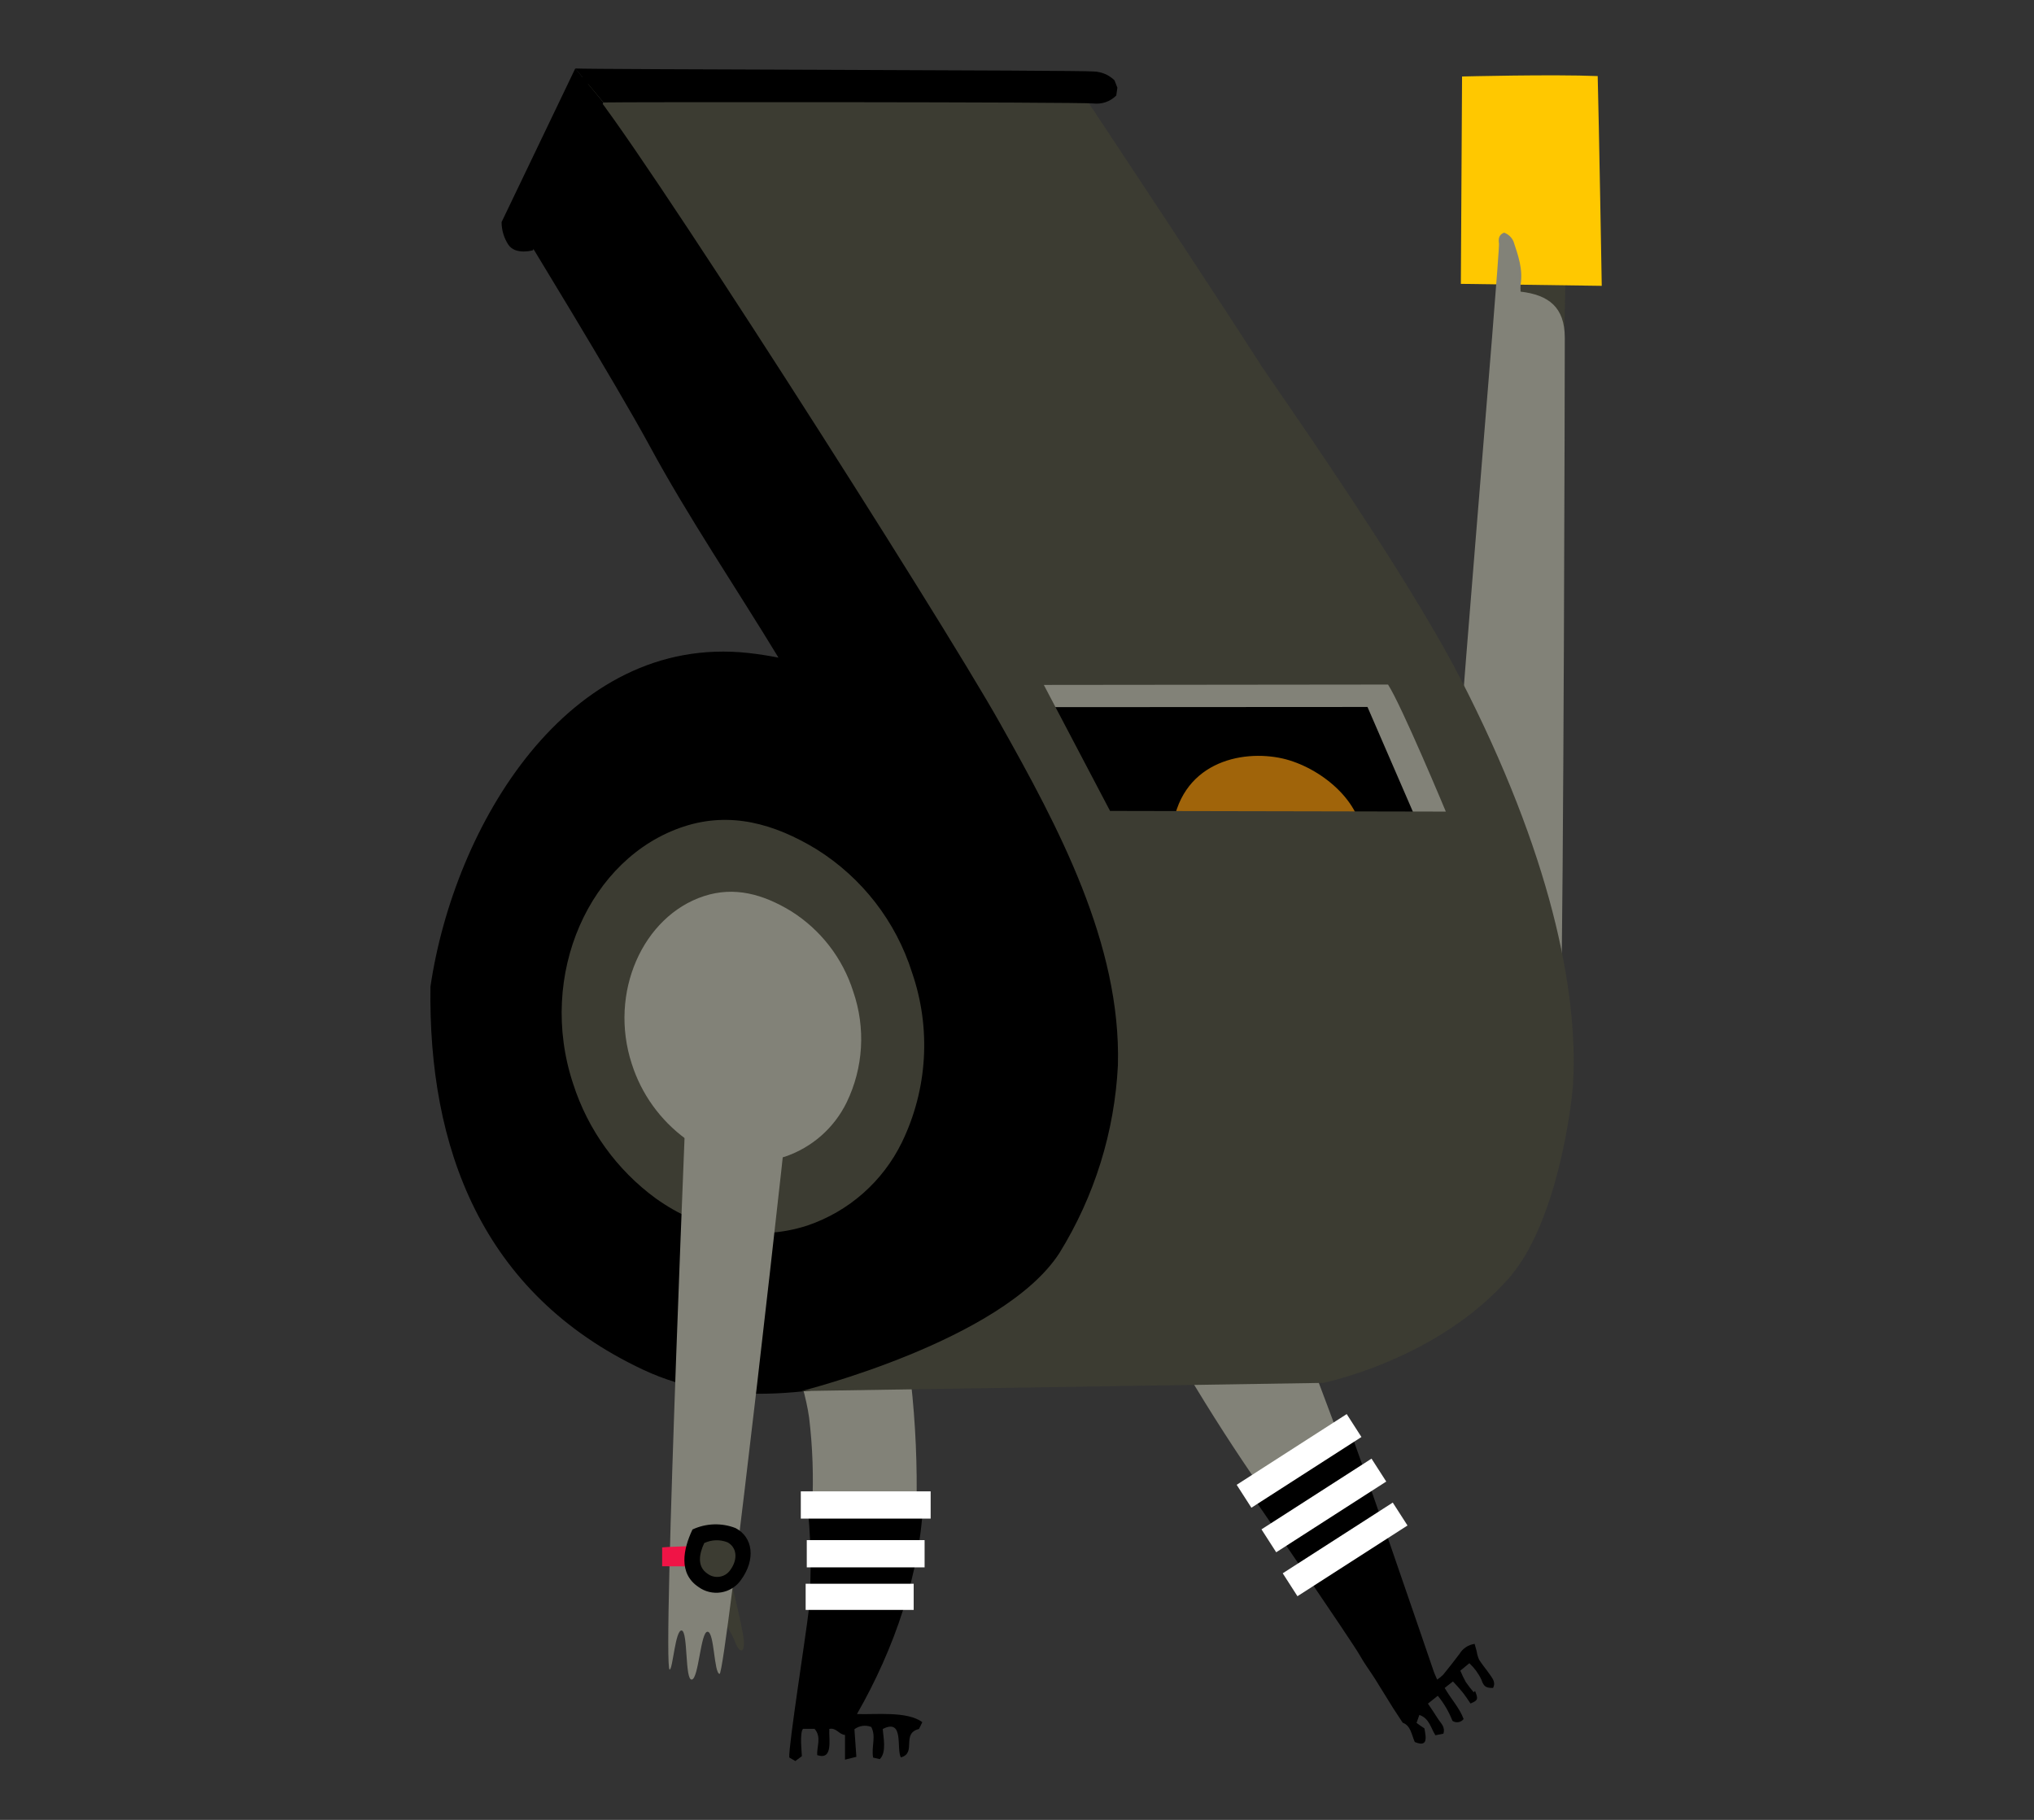 <svg xmlns="http://www.w3.org/2000/svg" xmlns:xlink="http://www.w3.org/1999/xlink" width="152" height="136" version="1.1" viewBox="0 0 152 136" xml:space="preserve"><rect x="0" y="0" width="152" height="136" fill="#333333" stroke="none"/><g><title>referee-a</title><desc>Created with Sketch.</desc><g id="soccer" fill="none" fill-rule="evenodd" stroke="none" stroke-width="1"><g id="referee-a" fill-rule="nonzero"><g id="scratch_footie_player_ref01" transform="translate(76, 68.5) scale(-1, 1) translate(-76, -68.5) translate(32, 5)"><path id="Shape" fill="#828278" d="M28.178,80.735 C25.263,88.031 19.225,104.275 19.225,104.275 C19.225,104.275 22.551,106.482 24.69,107.689 C28.693,102.285 43.558,79.618 37.28,75.966 C31.003,72.313 28.178,80.735 28.178,80.735 Z"/><path id="Shape" fill="#000" d="M19.229,101.663 C19.058,101.78 13.15,119.047 12.88,119.844 C12.812,120.051 12.713,120.249 12.6,120.519 C12.439,120.409 12.288,120.286 12.149,120.15 C11.733,119.637 11.323,119.119 10.926,118.587 C10.682,118.184 10.269,117.913 9.802,117.849 L9.644,118.421 C9.614,118.631 9.555,118.835 9.468,119.029 C9.229,119.407 8.935,119.749 8.678,120.119 C8.421,120.488 8.227,120.731 8.421,121.141 C8.935,121.141 9.116,121.064 9.292,120.528 C9.512,120.064 9.818,119.645 10.194,119.294 L10.871,119.848 C10.75,120.139 10.613,120.424 10.461,120.7 C10.277,120.965 10.08,121.22 9.87,121.465 L9.77,121.366 C9.522,121.983 9.549,122.064 10.109,122.303 C10.303,122.028 10.492,121.726 10.713,121.452 C10.935,121.177 11.165,120.929 11.422,120.655 L12.04,121.141 C11.544,121.997 10.926,122.641 10.623,123.465 C10.822,123.722 11.188,123.782 11.458,123.6 C11.723,122.922 12.093,122.289 12.555,121.726 L13.29,122.312 C13.006,122.74 12.753,123.104 12.519,123.483 C12.325,123.789 11.982,124.037 12.135,124.559 L12.735,124.676 C13.092,124.109 13.186,123.415 13.931,123.158 L14.143,123.753 L13.841,123.969 L13.552,124.167 C13.525,124.334 13.489,124.51 13.471,124.685 C13.403,125.28 13.656,125.442 14.274,125.181 C14.513,124.645 14.576,123.951 15.177,123.739 C15.452,123.321 15.678,122.978 15.899,122.636 C16.35,121.911 16.801,121.177 17.253,120.452 C17.627,119.862 18.051,119.303 18.39,118.691 C18.886,117.79 26.391,106.82 26.603,106.531 C26.323,106.261 19.337,101.78 19.229,101.663 Z"/><rect id="Rectangle-path" width="9.775" height="2.036" x="18.035" y="103.156" fill="#FFF" transform="translate(22.922, 104.174) rotate(32.73) translate(-22.922, -104.174)"/><rect id="Rectangle-path" width="9.775" height="2.036" x="16.181" y="106.485" fill="#FFF" transform="translate(21.068, 107.503) rotate(32.73) translate(-21.068, -107.503)"/><rect id="Rectangle-path" width="9.775" height="2.036" x="14.593" y="109.769" fill="#FFF" transform="translate(19.481, 110.787) rotate(32.73) translate(-19.481, -110.787)"/><path id="Shape" fill="#828278" d="M51.514,107.689 L59.307,107.612 C59.193,105.391 59.269,103.164 59.533,100.956 C59.93,98.042 61.726,93.669 61.857,93.025 C61.857,93.025 63.432,90.12 57.678,89.224 C54.416,88.715 52.656,92.949 51.929,98.231 C51.58,101.371 51.441,104.531 51.514,107.689 Z"/><path id="Shape" fill="#000" d="M59.569,115.376 C59.329,112.567 59.382,109.74 59.727,106.941 L50.995,106.941 C51.198,112.575 53.179,118.236 55.959,123.091 C54.605,123.149 52.213,122.848 51.076,123.699 L51.324,124.208 C52.678,124.541 51.469,126.009 52.678,126.329 C53.035,125.712 52.407,123.379 54.032,124.208 C53.996,124.798 53.725,125.951 54.253,126.46 L54.75,126.347 C54.903,125.554 54.506,124.766 54.894,124.055 C55.314,123.892 55.788,123.956 56.149,124.226 L56.004,126.288 L56.853,126.5 L56.853,124.654 C57.326,124.609 57.498,124.091 58.026,124.203 C58.071,124.955 57.714,126.568 58.928,126.162 C58.978,125.518 58.585,124.811 59.131,124.194 L59.989,124.194 C60.26,124.492 60.075,126.041 60.075,126.239 L60.567,126.604 L61.018,126.338 C61.09,125.55 59.75,117.056 59.569,115.376 Z"/><rect id="Rectangle-path" width="9.703" height="2.036" x="50.453" y="106.45" fill="#FFF"/><rect id="Rectangle-path" width="8.805" height="2.036" x="50.905" y="110.094" fill="#FFF"/><rect id="Rectangle-path" width="8.073" height="1.955" x="51.721" y="113.354" fill="#FFF"/><polygon id="Shape" fill="#3C3C32" points="2.947 12.623 3.132 21.342 6.873 19.248 7.573 13.659"/><path id="Shape" fill="#FFC800" d="M10.741,0.716 C10.741,0.716 3.971,0.545 0.605,0.685 C0.51,4.202 0.302,16.361 0.302,16.361 L10.831,16.213 L10.741,0.716 Z"/><path id="Shape" fill="#828278" d="M11.733,62.149 C11.53,55.907 7.897,13.916 7.983,13.209 C8.024,12.898 8.024,12.547 7.6,12.385 C7.279,12.501 7.022,12.746 6.891,13.06 C6.544,14.101 6.178,15.136 6.368,16.267 C6.381,16.442 6.381,16.618 6.368,16.794 C4.283,17.037 3.064,17.951 3.064,20.23 C3.064,22.509 3.141,62.361 3.371,71.53 C3.371,71.53 3.597,80.816 8.597,78.582 C13.597,76.349 11.733,62.149 11.733,62.149 Z"/><path id="Shape" fill="#000" d="M87.833,68.738 C86.073,56.745 77.575,42.333 64.082,43.797 C63.33,43.881 62.578,43.997 61.826,44.144 C65.048,38.834 68.568,33.655 71.465,28.3 C74.006,23.608 81.159,11.93 81.159,11.93 L76.429,0.671 L70.788,4.31 C70.788,4.31 49.641,37.789 43.504,47.85 C38.616,55.844 33.932,63.419 32.772,73.039 C31.806,81.032 34,88.423 40.651,93.304 C44.005,95.768 47.543,96.353 51.55,97.358 C58.455,99.087 65.607,100.344 71.943,97.358 C84.06,91.661 88,80.69 87.833,68.738 Z"/><polygon id="Shape" fill="#000" points="15.795 42.955 8.71 57.848 36.707 59.028 43.535 43.207"/><path id="Shape" fill="#A0640A" d="M32.429,57.227 C31.978,61.478 28.431,63.982 24.017,63.676 C21.021,63.468 18.254,61.145 18.173,57.956 C18.096,54.889 21.404,52.309 24.153,51.683 C27.221,50.989 31.91,51.957 32.429,57.227 Z"/><polygon id="Shape" fill="#828278" points="42.249 47.846 17.808 47.832 13.281 58.276 8.168 57.708 14.87 41.951 45.088 41.045"/><path id="Shape" fill="#3C3C32" d="M39.532,1.351 C35.651,7.206 29.536,16.429 25.723,22.365 C24.924,23.599 15.127,37.424 10.885,45.661 C4.116,58.812 2.08,68.972 2.437,75.835 C2.541,77.799 3.687,86.446 7.207,90.476 C12.595,96.646 21.129,98.344 21.129,98.344 L60.106,98.952 C60.106,98.952 45.079,95.205 40.832,88.643 C38.211,84.407 36.706,79.578 36.459,74.606 C36.211,65.536 40.945,56.74 45.246,49.089 C49.758,41.032 73.144,4.413 76.145,1.275 L39.532,1.351 Z M37.046,55.601 L11.954,55.65 C11.954,55.65 15.249,47.742 16.273,46.157 L41.996,46.184 L37.046,55.601 Z"/><path id="Shape" fill="#000" d="M77.011,0.117 C76.109,0.194 39.185,0.239 38.264,0.342 C37.682,0.36 37.127,0.596 36.712,1.004 L36.5,1.554 L36.581,2.135 C37.023,2.583 37.647,2.804 38.273,2.734 C39.176,2.617 73.979,2.617 74.899,2.657 L77.011,0.117 Z"/><path id="Shape" fill="#000" d="M74.913,2.657 L80.175,13.704 C80.175,13.704 81.479,14.087 82.016,13.281 C82.342,12.779 82.516,12.194 82.517,11.597 L77.011,0.117 L74.913,2.657 Z"/><path id="Shape" fill="#3C3C32" d="M77.169,75.993 C76.07,79.423 73.913,82.418 71.005,84.55 C67.638,86.963 63.518,87.842 59.655,86.581 C56.567,85.532 54.027,83.294 52.601,80.366 C50.679,76.403 50.407,71.842 51.843,67.679 C53.051,63.859 55.582,60.593 58.983,58.465 C62.142,56.547 65.427,55.628 68.911,56.772 C75.928,59.078 79.877,67.846 77.169,75.993 Z"/><path id="Shape" fill="#828278" d="M72.783,74.516 C72.066,76.76 70.655,78.719 68.753,80.114 C66.64,81.722 63.879,82.215 61.338,81.438 C59.322,80.754 57.663,79.295 56.731,77.384 C55.476,74.796 55.299,71.816 56.239,69.098 C57.028,66.601 58.682,64.467 60.905,63.077 C62.976,61.825 65.115,61.221 67.399,61.969 C71.961,63.464 74.529,69.192 72.783,74.516 Z"/><path id="Shape" fill="#3C3C32" d="M65.558,112.377 C65.558,112.377 64.425,116.881 64.402,117.718 C64.38,118.556 64.763,118.556 65.084,117.651 C65.39,116.944 65.802,116.287 66.307,115.705 L65.558,112.377 Z"/><path id="Shape" fill="#828278" d="M68.554,72.957 C68.554,72.957 69.403,68.454 64.696,68.454 C59.989,68.454 60.634,73.205 60.634,73.205 C61.036,77.88 65.797,120.159 66.226,120.092 C66.654,120.024 66.609,116.939 67.128,116.939 C67.647,116.939 67.787,120.47 68.306,120.515 C68.825,120.56 68.577,116.939 69.055,116.849 C69.534,116.759 69.723,119.776 69.958,119.767 C70.526,119.709 68.554,72.957 68.554,72.957 Z"/><path id="Shape" fill="#F01446" d="M70.517,112.048 L70.517,110.639 C69.682,110.558 67.295,110.535 66.456,110.449 C66.415,110.648 66.56,111.841 66.528,112.08 C66.645,112.057 68.978,112.057 70.517,112.048 Z"/><path id="Shape" fill="#000" d="M68.252,109.301 C68.947,110.774 69.317,112.584 67.801,113.597 C67.315,113.95 66.709,114.095 66.116,114 C65.523,113.906 64.993,113.579 64.642,113.093 C63.491,111.526 63.739,109.864 65.034,109.193 C66.076,108.788 67.239,108.827 68.252,109.301 Z"/><path id="Shape" fill="#3C3C32" d="M67.372,110.314 C67.742,111.098 67.941,112.066 67.124,112.607 C66.865,112.8 66.539,112.881 66.22,112.83 C65.901,112.779 65.616,112.601 65.431,112.336 C64.818,111.499 64.953,110.616 65.639,110.256 C66.2,110.035 66.827,110.057 67.372,110.314 Z"/></g></g></g></g></svg>
